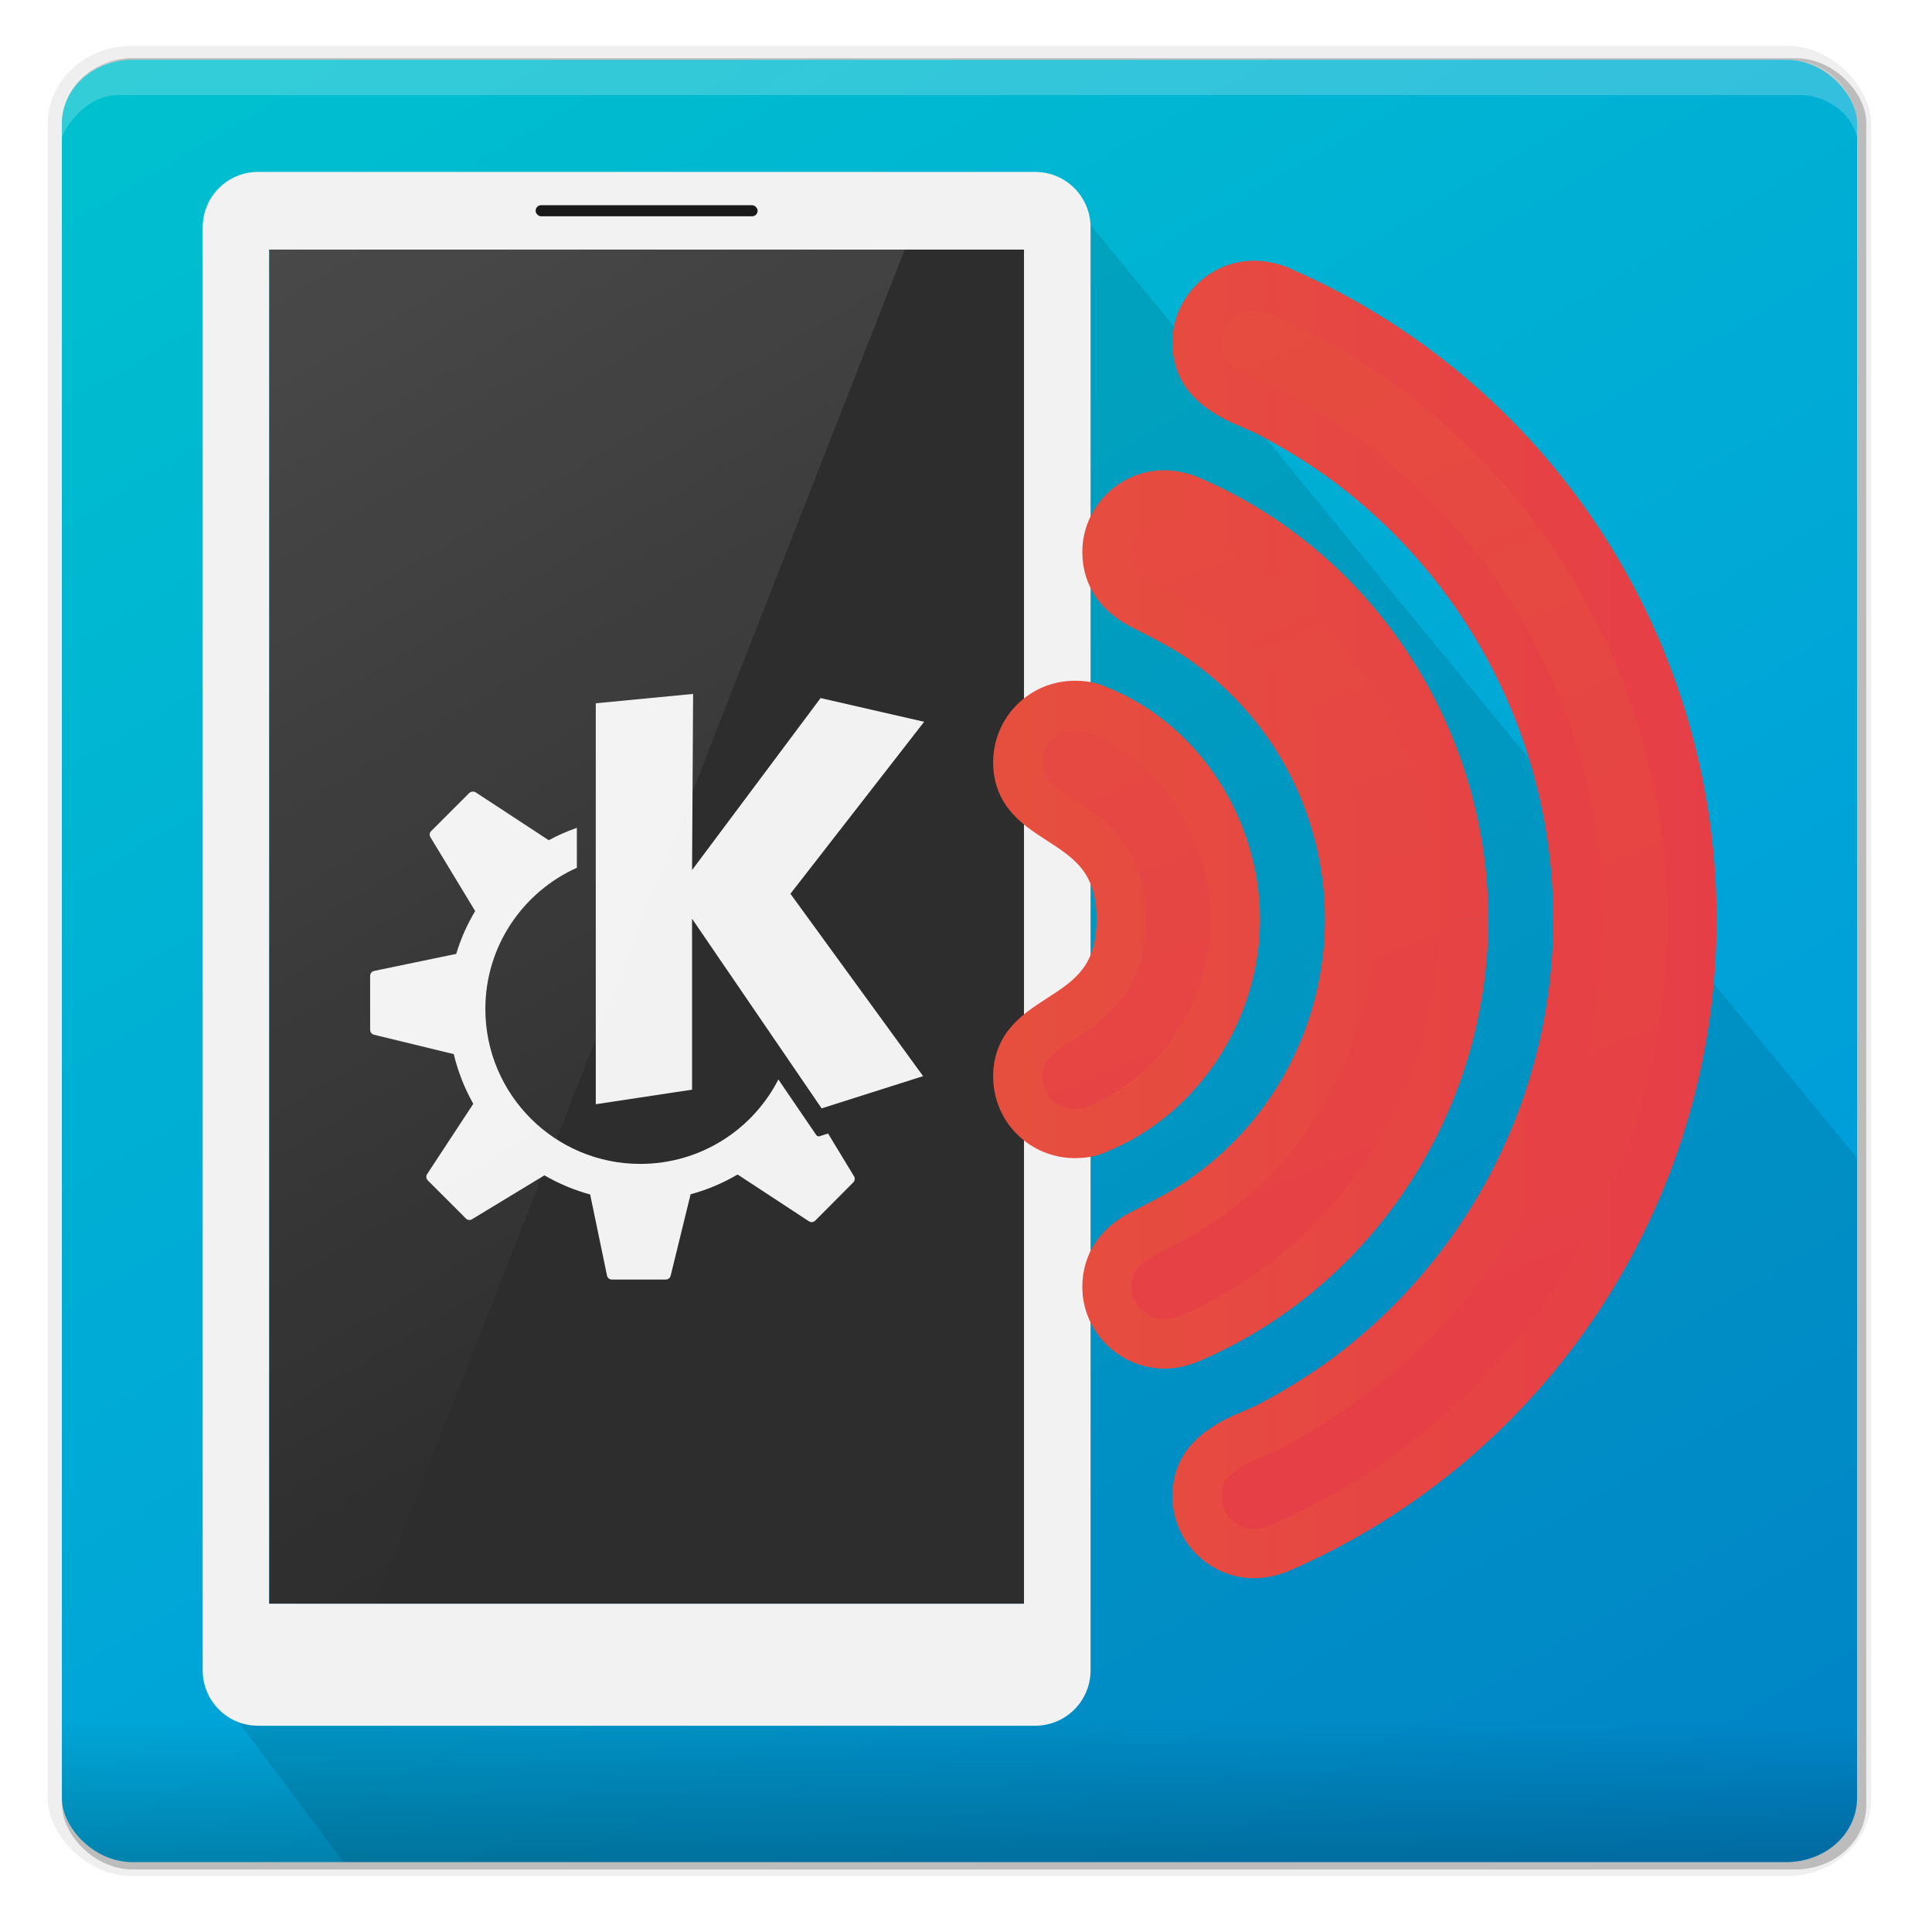 <?xml version="1.0" encoding="UTF-8" standalone="no"?>
<!-- Created with Inkscape (http://www.inkscape.org/) -->

<svg
   xmlns:dc="http://purl.org/dc/elements/1.1/"
   xmlns:cc="http://creativecommons.org/ns#"
   xmlns:rdf="http://www.w3.org/1999/02/22-rdf-syntax-ns#"
   xmlns:svg="http://www.w3.org/2000/svg"
   xmlns="http://www.w3.org/2000/svg"
   xmlns:xlink="http://www.w3.org/1999/xlink"
   xmlns:sodipodi="http://sodipodi.sourceforge.net/DTD/sodipodi-0.dtd"
   xmlns:inkscape="http://www.inkscape.org/namespaces/inkscape"
   width="274.432"
   height="274.432"
   id="svg2"
   version="1.1"
   inkscape:version="0.48.4 r9939"
   sodipodi:docname="kdeconnect.svg">
  <defs
     id="defs4">
    <linearGradient
       inkscape:collect="always"
       id="linearGradient4123">
      <stop
         style="stop-color:#b3b3b3;stop-opacity:1;"
         offset="0"
         id="stop4125" />
      <stop
         style="stop-color:#b3b3b3;stop-opacity:0;"
         offset="1"
         id="stop4127" />
    </linearGradient>
    <linearGradient
       id="linearGradient4022">
      <stop
         style="stop-color:#e64f3e;stop-opacity:1;"
         offset="0"
         id="stop4024" />
      <stop
         style="stop-color:#e63e47;stop-opacity:1;"
         offset="1"
         id="stop4026" />
    </linearGradient>
    <linearGradient
       inkscape:collect="always"
       id="linearGradient4303">
      <stop
         style="stop-color:#ffffff;stop-opacity:1;"
         offset="0"
         id="stop4305" />
      <stop
         style="stop-color:#ffffff;stop-opacity:0;"
         offset="1"
         id="stop4307" />
    </linearGradient>
    <linearGradient
       inkscape:collect="always"
       id="linearGradient4276">
      <stop
         style="stop-color:#ffffff;stop-opacity:1;"
         offset="0"
         id="stop4278" />
      <stop
         style="stop-color:#ffffff;stop-opacity:0;"
         offset="1"
         id="stop4280" />
    </linearGradient>
    <linearGradient
       inkscape:collect="always"
       id="linearGradient4153">
      <stop
         style="stop-color:#000000;stop-opacity:1;"
         offset="0"
         id="stop4155" />
      <stop
         style="stop-color:#000000;stop-opacity:0"
         offset="1"
         id="stop4157" />
    </linearGradient>
    <linearGradient
       id="linearGradient3994">
      <stop
         style="stop-color:#00d1c9;stop-opacity:1;"
         offset="0"
         id="stop3996" />
      <stop
         style="stop-color:#0081e3;stop-opacity:1;"
         offset="1"
         id="stop3998" />
    </linearGradient>
    <linearGradient
       inkscape:collect="always"
       id="linearGradient3939">
      <stop
         style="stop-color:#006eff;stop-opacity:1;"
         offset="0"
         id="stop3941" />
      <stop
         style="stop-color:#006eff;stop-opacity:0;"
         offset="1"
         id="stop3943" />
    </linearGradient>
    <linearGradient
       id="linearGradient3872">
      <stop
         style="stop-color:#09e0ff;stop-opacity:1;"
         offset="0"
         id="stop3874" />
      <stop
         style="stop-color:#3d8fc2;stop-opacity:1;"
         offset="1"
         id="stop3876" />
    </linearGradient>
    <linearGradient
       id="linearGradient3931">
      <stop
         style="stop-color:#202020;stop-opacity:1;"
         offset="0"
         id="stop3933" />
      <stop
         style="stop-color:#1a1a1a;stop-opacity:1;"
         offset="1"
         id="stop3935" />
    </linearGradient>
    <linearGradient
       id="linearGradient3896">
      <stop
         style="stop-color:#cd602b;stop-opacity:1;"
         offset="0"
         id="stop3898" />
      <stop
         style="stop-color:#cd2b2b;stop-opacity:1;"
         offset="1"
         id="stop3900" />
    </linearGradient>
    <linearGradient
       id="linearGradient4134">
      <stop
         style="stop-color:#ffffff;stop-opacity:1;"
         offset="0"
         id="stop4136" />
      <stop
         style="stop-color:#ececec;stop-opacity:1;"
         offset="1"
         id="stop4138" />
    </linearGradient>
    <linearGradient
       id="linearGradient3916">
      <stop
         style="stop-color:#ffffff;stop-opacity:1;"
         offset="0"
         id="stop3918" />
      <stop
         style="stop-color:#e5e5e5;stop-opacity:1;"
         offset="1"
         id="stop3920" />
    </linearGradient>
    <linearGradient
       id="linearGradient3838">
      <stop
         style="stop-color:#00ccff;stop-opacity:1;"
         offset="0"
         id="stop3840" />
      <stop
         id="stop3842"
         offset="0.5"
         style="stop-color:#db1cd8;stop-opacity:0.294;" />
      <stop
         style="stop-color:#00ccff;stop-opacity:0;"
         offset="1"
         id="stop3844" />
    </linearGradient>
    <linearGradient
       id="linearGradient4622">
      <stop
         id="stop4624"
         offset="0"
         style="stop-color:#00ccff;stop-opacity:1;" />
      <stop
         style="stop-color:#db1cd8;stop-opacity:0.294;"
         offset="0.623"
         id="stop4626" />
      <stop
         id="stop4628"
         offset="1"
         style="stop-color:#00ccff;stop-opacity:0;" />
    </linearGradient>
    <linearGradient
       id="linearGradient3883">
      <stop
         style="stop-color:#00ff6d;stop-opacity:1;"
         offset="0"
         id="stop3885" />
      <stop
         style="stop-color:#00ff9d;stop-opacity:0;"
         offset="1"
         id="stop3887" />
    </linearGradient>
    <linearGradient
       id="linearGradient3875">
      <stop
         style="stop-color:#ff0061;stop-opacity:1;"
         offset="0"
         id="stop3877" />
      <stop
         style="stop-color:#ff0061;stop-opacity:0;"
         offset="1"
         id="stop3879" />
    </linearGradient>
    <linearGradient
       id="linearGradient3814">
      <stop
         style="stop-color:#008d9c;stop-opacity:1;"
         offset="0"
         id="stop3816" />
      <stop
         style="stop-color:#008d9c;stop-opacity:0;"
         offset="1"
         id="stop3818" />
    </linearGradient>
    <linearGradient
       id="linearGradient3769">
      <stop
         style="stop-color:#00ccff;stop-opacity:1;"
         offset="0"
         id="stop3771" />
      <stop
         id="stop3784"
         offset="0.5"
         style="stop-color:#db1cd8;stop-opacity:0.294;" />
      <stop
         style="stop-color:#00ccff;stop-opacity:0;"
         offset="1"
         id="stop3773" />
    </linearGradient>
    <linearGradient
       inkscape:collect="always"
       xlink:href="#linearGradient3769-5"
       id="linearGradient3775-0"
       x1="145.677"
       y1="39.017"
       x2="145.677"
       y2="204.437"
       gradientUnits="userSpaceOnUse"
       gradientTransform="matrix(1.006,0,0,1.006,-8.613,811.84)" />
    <linearGradient
       id="linearGradient3769-5">
      <stop
         style="stop-color:#00ccff;stop-opacity:1;"
         offset="0"
         id="stop3771-1" />
      <stop
         id="stop3784-9"
         offset="0.5"
         style="stop-color:#db1cd8;stop-opacity:0.294;" />
      <stop
         style="stop-color:#00ccff;stop-opacity:0;"
         offset="1"
         id="stop3773-8" />
    </linearGradient>
    <linearGradient
       inkscape:collect="always"
       xlink:href="#linearGradient3814-6"
       id="linearGradient3820-1"
       x1="140"
       y1="922.362"
       x2="140"
       y2="962.362"
       gradientUnits="userSpaceOnUse"
       gradientTransform="matrix(0.924,0,0,0.924,33.591,71.811)" />
    <linearGradient
       id="linearGradient3814-6">
      <stop
         style="stop-color:#ff941f;stop-opacity:1;"
         offset="0"
         id="stop3816-1" />
      <stop
         style="stop-color:#ff6447;stop-opacity:0;"
         offset="1"
         id="stop3818-9" />
    </linearGradient>
    <linearGradient
       inkscape:collect="always"
       xlink:href="#linearGradient3769-2"
       id="linearGradient3775-2"
       x1="145.677"
       y1="39.017"
       x2="145.677"
       y2="204.437"
       gradientUnits="userSpaceOnUse"
       gradientTransform="matrix(0.876,0,0,0.876,-361.653,924.588)" />
    <linearGradient
       id="linearGradient3769-2">
      <stop
         style="stop-color:#00ccff;stop-opacity:1;"
         offset="0"
         id="stop3771-7" />
      <stop
         id="stop3784-4"
         offset="0.5"
         style="stop-color:#db1cd8;stop-opacity:0.294;" />
      <stop
         style="stop-color:#00ccff;stop-opacity:0;"
         offset="1"
         id="stop3773-6" />
    </linearGradient>
    <linearGradient
       inkscape:collect="always"
       xlink:href="#linearGradient3814-3"
       id="linearGradient3820-5"
       x1="140"
       y1="922.362"
       x2="140"
       y2="962.362"
       gradientUnits="userSpaceOnUse"
       gradientTransform="matrix(0.805,0,0,0.805,-324.908,280.271)" />
    <linearGradient
       id="linearGradient3814-3">
      <stop
         style="stop-color:#008d9c;stop-opacity:1;"
         offset="0"
         id="stop3816-3" />
      <stop
         style="stop-color:#008d9c;stop-opacity:0;"
         offset="1"
         id="stop3818-5" />
    </linearGradient>
    <radialGradient
       inkscape:collect="always"
       xlink:href="#linearGradient3769-5-6"
       id="radialGradient3858-6"
       cx="154.922"
       cy="930.708"
       fx="154.922"
       fy="930.708"
       r="110.128"
       gradientTransform="matrix(-1.998,2.422,-2.28,-2.322,2557.937,2642.37)"
       gradientUnits="userSpaceOnUse" />
    <linearGradient
       id="linearGradient3769-5-6">
      <stop
         style="stop-color:#00ccff;stop-opacity:1;"
         offset="0"
         id="stop3771-1-3" />
      <stop
         id="stop3784-9-7"
         offset="0.5"
         style="stop-color:#db1cd8;stop-opacity:0.294;" />
      <stop
         style="stop-color:#00ccff;stop-opacity:0;"
         offset="1"
         id="stop3773-8-2" />
    </linearGradient>
    <radialGradient
       inkscape:collect="always"
       xlink:href="#linearGradient3769-5-5"
       id="radialGradient3858-4"
       cx="154.922"
       cy="930.708"
       fx="154.922"
       fy="930.708"
       r="110.128"
       gradientTransform="matrix(-1.96,2.422,-2.237,-2.322,2514.039,2642.37)"
       gradientUnits="userSpaceOnUse" />
    <linearGradient
       id="linearGradient3769-5-5">
      <stop
         style="stop-color:#00ccff;stop-opacity:1;"
         offset="0"
         id="stop3771-1-4" />
      <stop
         id="stop3784-9-8"
         offset="0.5"
         style="stop-color:#db1cd8;stop-opacity:0.294;" />
      <stop
         style="stop-color:#00ccff;stop-opacity:0;"
         offset="1"
         id="stop3773-8-7" />
    </linearGradient>
    <radialGradient
       inkscape:collect="always"
       xlink:href="#linearGradient3838-9"
       id="radialGradient3836-9"
       cx="133.655"
       cy="98.045"
       fx="133.655"
       fy="98.045"
       r="110.176"
       gradientTransform="matrix(-2.536,2.818,-2.723,-2.451,735.965,-60.395)"
       gradientUnits="userSpaceOnUse" />
    <linearGradient
       id="linearGradient3838-9">
      <stop
         style="stop-color:#00ccff;stop-opacity:1;"
         offset="0"
         id="stop3840-7" />
      <stop
         id="stop3842-4"
         offset="0.593"
         style="stop-color:#db1cd8;stop-opacity:0.294;" />
      <stop
         style="stop-color:#00ccff;stop-opacity:0;"
         offset="1"
         id="stop3844-9" />
    </linearGradient>
    <radialGradient
       inkscape:collect="always"
       xlink:href="#linearGradient3916"
       id="radialGradient3922"
       cx="-145.659"
       cy="80.361"
       fx="-145.659"
       fy="80.361"
       r="24.047"
       gradientTransform="matrix(1,0,0,1.171,0,-13.733)"
       gradientUnits="userSpaceOnUse" />
    <radialGradient
       inkscape:collect="always"
       xlink:href="#linearGradient3838-8"
       id="radialGradient3836-1"
       cx="133.655"
       cy="98.045"
       fx="133.655"
       fy="98.045"
       r="110.176"
       gradientTransform="matrix(-2.536,2.818,-2.723,-2.451,735.965,-60.395)"
       gradientUnits="userSpaceOnUse" />
    <linearGradient
       id="linearGradient3838-8">
      <stop
         style="stop-color:#00ccff;stop-opacity:1;"
         offset="0"
         id="stop3840-8" />
      <stop
         id="stop3842-9"
         offset="0.593"
         style="stop-color:#db1cd8;stop-opacity:0.294;" />
      <stop
         style="stop-color:#00ccff;stop-opacity:0;"
         offset="1"
         id="stop3844-3" />
    </linearGradient>
    <radialGradient
       inkscape:collect="always"
       xlink:href="#linearGradient3896-9"
       id="radialGradient3902-4"
       cx="68.047"
       cy="9.742"
       fx="68.047"
       fy="9.742"
       r="128"
       gradientUnits="userSpaceOnUse"
       gradientTransform="matrix(0.938,3.047,-1.287,0.396,38.749,-115.191)" />
    <linearGradient
       id="linearGradient3896-9">
      <stop
         style="stop-color:#cd602b;stop-opacity:1;"
         offset="0"
         id="stop3898-5" />
      <stop
         style="stop-color:#cd2b2b;stop-opacity:1;"
         offset="1"
         id="stop3900-5" />
    </linearGradient>
    <radialGradient
       inkscape:collect="always"
       xlink:href="#linearGradient3896-6"
       id="radialGradient3902-1"
       cx="68.047"
       cy="9.742"
       fx="68.047"
       fy="9.742"
       r="128"
       gradientUnits="userSpaceOnUse"
       gradientTransform="matrix(0.938,3.047,-1.287,0.396,38.749,-1167.553)" />
    <linearGradient
       id="linearGradient3896-6">
      <stop
         style="stop-color:#cd602b;stop-opacity:1;"
         offset="0"
         id="stop3898-7" />
      <stop
         style="stop-color:#cd2b2b;stop-opacity:1;"
         offset="1"
         id="stop3900-0" />
    </linearGradient>
    <linearGradient
       inkscape:collect="always"
       xlink:href="#linearGradient3978-1"
       id="linearGradient3984-5"
       x1="-20"
       y1="712.362"
       x2="150"
       y2="932.362"
       gradientUnits="userSpaceOnUse"
       gradientTransform="translate(0.183,0.082)" />
    <linearGradient
       inkscape:collect="always"
       id="linearGradient3978-1">
      <stop
         style="stop-color:#ffffff;stop-opacity:1;"
         offset="0"
         id="stop3980-3" />
      <stop
         style="stop-color:#ffffff;stop-opacity:0;"
         offset="1"
         id="stop3982-0" />
    </linearGradient>
    <linearGradient
       inkscape:collect="always"
       xlink:href="#linearGradient3939"
       id="linearGradient3945"
       x1="146"
       y1="968.362"
       x2="145"
       y2="967.362"
       gradientUnits="userSpaceOnUse"
       gradientTransform="translate(-296.985,-295.975)" />
    <filter
       inkscape:collect="always"
       id="filter3898"
       x="-0.009"
       width="1.019"
       y="-0.146"
       height="1.292">
      <feGaussianBlur
         inkscape:collect="always"
         stdDeviation="0.913"
         id="feGaussianBlur3900" />
    </filter>
    <filter
       inkscape:collect="always"
       id="filter3902">
      <feGaussianBlur
         inkscape:collect="always"
         stdDeviation="0.913"
         id="feGaussianBlur3904" />
    </filter>
    <filter
       inkscape:collect="always"
       id="filter3935">
      <feGaussianBlur
         inkscape:collect="always"
         stdDeviation="0.55"
         id="feGaussianBlur3937" />
    </filter>
    <linearGradient
       inkscape:collect="always"
       xlink:href="#linearGradient3994"
       id="linearGradient4000"
       x1="-61.213"
       y1="-85.498"
       x2="238.787"
       y2="424.502"
       gradientUnits="userSpaceOnUse" />
    <linearGradient
       inkscape:collect="always"
       xlink:href="#linearGradient3994-1"
       id="linearGradient4000-8"
       x1="-61.213"
       y1="-85.498"
       x2="178.787"
       y2="324.502"
       gradientUnits="userSpaceOnUse" />
    <linearGradient
       id="linearGradient3994-1">
      <stop
         style="stop-color:#00d1c9;stop-opacity:1;"
         offset="0"
         id="stop3996-8" />
      <stop
         style="stop-color:#3e6aad;stop-opacity:1;"
         offset="1"
         id="stop3998-1" />
    </linearGradient>
    <linearGradient
       inkscape:collect="always"
       xlink:href="#linearGradient3994-0"
       id="linearGradient4000-1"
       x1="-61.213"
       y1="-85.498"
       x2="178.787"
       y2="324.502"
       gradientUnits="userSpaceOnUse" />
    <linearGradient
       id="linearGradient3994-0">
      <stop
         style="stop-color:#00d1c9;stop-opacity:1;"
         offset="0"
         id="stop3996-9" />
      <stop
         style="stop-color:#3e6aad;stop-opacity:1;"
         offset="1"
         id="stop3998-8" />
    </linearGradient>
    <linearGradient
       inkscape:collect="always"
       xlink:href="#linearGradient3994-3"
       id="linearGradient4000-9"
       x1="-61.213"
       y1="-85.498"
       x2="178.787"
       y2="324.502"
       gradientUnits="userSpaceOnUse" />
    <linearGradient
       id="linearGradient3994-3">
      <stop
         style="stop-color:#00d1c9;stop-opacity:1;"
         offset="0"
         id="stop3996-88" />
      <stop
         style="stop-color:#3e6aad;stop-opacity:1;"
         offset="1"
         id="stop3998-2" />
    </linearGradient>
    <linearGradient
       inkscape:collect="always"
       xlink:href="#linearGradient4153"
       id="linearGradient4159"
       x1="130"
       y1="1052.362"
       x2="130"
       y2="1032.362"
       gradientUnits="userSpaceOnUse" />
    <filter
       inkscape:collect="always"
       id="filter4182"
       x="-0.009"
       width="1.019"
       y="-0.146"
       height="1.292">
      <feGaussianBlur
         inkscape:collect="always"
         stdDeviation="0.912"
         id="feGaussianBlur4184" />
    </filter>
    <filter
       inkscape:collect="always"
       id="filter4186">
      <feGaussianBlur
         inkscape:collect="always"
         stdDeviation="0.912"
         id="feGaussianBlur4188" />
    </filter>
    <filter
       color-interpolation-filters="sRGB"
       inkscape:collect="always"
       id="filter3935-5">
      <feGaussianBlur
         inkscape:collect="always"
         stdDeviation="0.55"
         id="feGaussianBlur3937-7" />
    </filter>
    <filter
       inkscape:collect="always"
       id="filter4253">
      <feGaussianBlur
         inkscape:collect="always"
         stdDeviation="0.55"
         id="feGaussianBlur4255" />
    </filter>
    <linearGradient
       inkscape:collect="always"
       xlink:href="#linearGradient4276"
       id="linearGradient4282"
       x1="-110"
       y1="632.362"
       x2="110"
       y2="922.362"
       gradientUnits="userSpaceOnUse"
       gradientTransform="translate(415.173,-239.406)" />
    <linearGradient
       inkscape:collect="always"
       xlink:href="#linearGradient4303"
       id="linearGradient4309"
       x1="-5"
       y1="622.362"
       x2="230"
       y2="982.362"
       gradientUnits="userSpaceOnUse"
       gradientTransform="translate(415.173,-239.406)" />
    <linearGradient
       gradientTransform="matrix(1.577,0,0,1.577,-240.127,-563.027)"
       inkscape:collect="always"
       xlink:href="#linearGradient4303-8"
       id="linearGradient4309-4"
       x1="-5"
       y1="622.362"
       x2="209.464"
       y2="986.59"
       gradientUnits="userSpaceOnUse" />
    <linearGradient
       inkscape:collect="always"
       id="linearGradient4303-8">
      <stop
         style="stop-color:#ffffff;stop-opacity:1;"
         offset="0"
         id="stop4305-2" />
      <stop
         style="stop-color:#ffffff;stop-opacity:0;"
         offset="1"
         id="stop4307-0" />
    </linearGradient>
    <linearGradient
       inkscape:collect="always"
       xlink:href="#linearGradient4022"
       id="linearGradient4028"
       x1="338.787"
       y1="-145.498"
       x2="388.787"
       y2="-25.498"
       gradientUnits="userSpaceOnUse"
       gradientTransform="matrix(1.577,0,0,1.577,-382.13,246.438)" />
    <linearGradient
       inkscape:collect="always"
       xlink:href="#linearGradient4022"
       id="linearGradient4052"
       x1="141.071"
       y1="130.601"
       x2="243.845"
       y2="130.601"
       gradientUnits="userSpaceOnUse" />
    <linearGradient
       inkscape:collect="always"
       xlink:href="#linearGradient4123"
       id="linearGradient4129"
       x1="111.11"
       y1="212.861"
       x2="111.11"
       y2="297.416"
       gradientUnits="userSpaceOnUse" />
    <linearGradient
       inkscape:collect="always"
       xlink:href="#linearGradient4123"
       id="linearGradient4131"
       gradientUnits="userSpaceOnUse"
       x1="111.11"
       y1="212.861"
       x2="111.11"
       y2="297.416" />
    <linearGradient
       inkscape:collect="always"
       xlink:href="#linearGradient4123"
       id="linearGradient4133"
       gradientUnits="userSpaceOnUse"
       x1="111.11"
       y1="212.861"
       x2="111.11"
       y2="297.416" />
    <linearGradient
       inkscape:collect="always"
       xlink:href="#linearGradient4123"
       id="linearGradient4135"
       gradientUnits="userSpaceOnUse"
       x1="111.11"
       y1="212.861"
       x2="111.11"
       y2="297.416" />
    <linearGradient
       inkscape:collect="always"
       xlink:href="#linearGradient4123"
       id="linearGradient4137"
       gradientUnits="userSpaceOnUse"
       x1="111.11"
       y1="212.861"
       x2="111.11"
       y2="297.416" />
    <linearGradient
       inkscape:collect="always"
       xlink:href="#linearGradient4123"
       id="linearGradient4139"
       gradientUnits="userSpaceOnUse"
       x1="111.11"
       y1="212.861"
       x2="111.11"
       y2="297.416" />
    <linearGradient
       inkscape:collect="always"
       xlink:href="#linearGradient4123"
       id="linearGradient4141"
       gradientUnits="userSpaceOnUse"
       x1="111.11"
       y1="212.861"
       x2="111.11"
       y2="297.416" />
    <linearGradient
       inkscape:collect="always"
       xlink:href="#linearGradient4123"
       id="linearGradient4143"
       gradientUnits="userSpaceOnUse"
       x1="111.11"
       y1="212.861"
       x2="111.11"
       y2="297.416" />
    <linearGradient
       inkscape:collect="always"
       xlink:href="#linearGradient4123"
       id="linearGradient4145"
       gradientUnits="userSpaceOnUse"
       x1="111.11"
       y1="212.861"
       x2="111.11"
       y2="297.416" />
    <linearGradient
       inkscape:collect="always"
       xlink:href="#linearGradient4123"
       id="linearGradient4147"
       gradientUnits="userSpaceOnUse"
       x1="111.11"
       y1="212.861"
       x2="111.11"
       y2="297.416" />
    <linearGradient
       inkscape:collect="always"
       xlink:href="#linearGradient4123"
       id="linearGradient4149"
       gradientUnits="userSpaceOnUse"
       x1="111.11"
       y1="212.861"
       x2="111.11"
       y2="297.416" />
    <linearGradient
       inkscape:collect="always"
       xlink:href="#linearGradient3994-6"
       id="linearGradient4000-7"
       x1="-61.213"
       y1="-85.498"
       x2="238.787"
       y2="424.502"
       gradientUnits="userSpaceOnUse" />
    <linearGradient
       id="linearGradient3994-6">
      <stop
         style="stop-color:#00d1c9;stop-opacity:1;"
         offset="0"
         id="stop3996-6" />
      <stop
         style="stop-color:#0081e3;stop-opacity:1;"
         offset="1"
         id="stop3998-0" />
    </linearGradient>
    <filter
       inkscape:collect="always"
       id="filter4199">
      <feGaussianBlur
         inkscape:collect="always"
         stdDeviation="2.555"
         id="feGaussianBlur4201" />
    </filter>
  </defs>
  <sodipodi:namedview
     id="base"
     pagecolor="#000000"
     bordercolor="#9d4f2f"
     borderopacity="1"
     inkscape:pageopacity="0.51372549"
     inkscape:pageshadow="2"
     inkscape:zoom="0.7"
     inkscape:cx="237.10108"
     inkscape:cy="152.16765"
     inkscape:document-units="px"
     inkscape:current-layer="layer1"
     showgrid="true"
     showguides="true"
     inkscape:guide-bbox="true"
     inkscape:window-width="1366"
     inkscape:window-height="713"
     inkscape:window-x="0"
     inkscape:window-y="-3"
     inkscape:window-maximized="1"
     fit-margin-top="0"
     fit-margin-left="0"
     fit-margin-right="0"
     fit-margin-bottom="0">
    <inkscape:grid
       type="xygrid"
       id="grid2985"
       empspacing="5"
       visible="true"
       enabled="true"
       snapvisiblegridlinesonly="true"
       originx="8.787px"
       originy="9.93px" />
    <sodipodi:guide
       orientation="1,0"
       position="8.787,239.93"
       id="guide2989" />
    <sodipodi:guide
       orientation="0,1"
       position="201.787,265.93"
       id="guide2991" />
    <sodipodi:guide
       orientation="1,0"
       position="263.787,-0.07"
       id="guide2993" />
    <sodipodi:guide
       orientation="0,1"
       position="261.787,9.93"
       id="guide2995" />
    <sodipodi:guide
       orientation="1,0"
       position="118.787,309.93"
       id="guide4512" />
    <sodipodi:guide
       orientation="1,0"
       position="158.787,289.93"
       id="guide4514" />
    <sodipodi:guide
       orientation="0,1"
       position="68.787,189.93"
       id="guide3939" />
    <sodipodi:guide
       orientation="0,1"
       position="148.787,89.93"
       id="guide3941" />
    <sodipodi:guide
       orientation="1,0"
       position="223.787,174.93"
       id="guide3942" />
    <sodipodi:guide
       orientation="1,0"
       position="203.787,179.93"
       id="guide3944" />
    <sodipodi:guide
       orientation="1,0"
       position="63.787,39.93"
       id="guide4111" />
    <sodipodi:guide
       orientation="1,0"
       position="128.787,19.93"
       id="guide4113" />
  </sodipodi:namedview>
  <g
     inkscape:label="Capa 1"
     inkscape:groupmode="layer"
     id="layer1"
     transform="translate(8.787,-787.86)">
    <rect
       style="opacity:0.5;fill:#000000;fill-opacity:1;stroke:none;filter:url(#filter4199)"
       id="rect3908-2"
       width="255"
       height="256"
       x="-7.9314225e-07"
       y="796.362"
       rx="10"
       ry="9.082"
       transform="matrix(1.005,0,0,1.005,0.033,-4.216)" />
    <rect
       style="opacity:0.2;fill:#b3b3b3;fill-opacity:1;stroke:none"
       id="rect3908-8"
       width="259"
       height="260"
       x="-2"
       y="794.362"
       rx="12"
       ry="11" />
    <rect
       style="fill:url(#linearGradient4000);fill-opacity:1;stroke:none"
       id="rect3908"
       width="255"
       height="256"
       x="8.787"
       y="8.502"
       transform="translate(-8.787,787.86)"
       rx="10"
       ry="9.082" />
    <rect
       style="opacity:0.2;fill:url(#linearGradient4159);fill-opacity:1;stroke:none"
       id="rect3908-1"
       width="255"
       height="230"
       x="0"
       y="822.362"
       rx="10"
       ry="9.082" />
    <path
       style="opacity:0.1;fill:#000000;fill-opacity:1;stroke:none"
       d="m 33.787,244.502 115,-220 115,140 0,90 0,0 0,0 c 0,0 0,-10 0,0 0,10 -10.112,10 -10.112,10 l -204.888,0 z"
       id="path4311"
       inkscape:connector-curvature="0"
       transform="translate(-8.787,787.86)"
       sodipodi:nodetypes="cccccczccc" />
    <path
       style="fill:#ffffff;fill-opacity:1;stroke:none;opacity:0.2"
       d="m 18.787,8.502 c 10,0 227,8.4e-6 235,4.2e-6 8,-4.2e-6 10,7 10,9 0,2 0,2 0,2 -1,-4 -5,-6 -8,-6 -82.054,0 -156.925,0 -239,0 -4,0 -7.015,3.537 -8,6 0,0 10e-8,-1 10e-8,-2 0,-1 0,-9 10,-9 z"
       id="rect4116"
       inkscape:connector-curvature="0"
       sodipodi:nodetypes="zzzcccczz"
       transform="translate(-8.787,787.86)" />
    <path
       style="fill:#f2f2f2;fill-opacity:1;stroke:none"
       d="m 27.884,812.279 110.357,0 c 4.367,0 7.883,3.516 7.883,7.883 l 0,39.413 -9.459,0 0,-36.26 -107.204,0 0,192.337 107.204,0 0,-156.077 9.459,0 0,165.536 c 0,4.367 -3.516,7.883 -7.883,7.883 l -110.357,0 c -4.367,0 -7.883,-3.516 -7.883,-7.883 l 0,-204.949 c 0,-4.367 3.516,-7.883 7.883,-7.883 z"
       id="rect3099-1"
       inkscape:connector-curvature="0"
       sodipodi:nodetypes="sssccccccccssssss" />
    <rect
       style="fill:#2d2d2d;fill-opacity:1;stroke:none"
       id="rect3907-1"
       width="107.204"
       height="192.337"
       x="29.46"
       y="823.314"
       rx="0"
       ry="0" />
    <rect
       style="fill:#1a1a1a;fill-opacity:1;stroke:none"
       id="rect3946-5"
       width="31.531"
       height="1.577"
       x="67.297"
       y="817.008"
       ry="0.788" />
    <g
       transform="matrix(0.803,0,0,0.803,28.276,877.43)"
       id="g3764-6-1"
       style="fill:#f2f2f2;fill-opacity:1">
      <g
         id="g15-3-2"
         style="fill:#f2f2f2;fill-opacity:1;fill-rule:nonzero;stroke:none"
         transform="translate(59.234,11.207)" />
      <g
         id="g30-7-2"
         style="fill:#f2f2f2;fill-opacity:1;fill-rule:nonzero;stroke:none"
         transform="translate(19.32,28.476)">
        <path
           inkscape:connector-curvature="0"
           id="path32-1-7"
           style="fill:#f2f2f2;fill-opacity:1;stroke:none"
           d="m 18.099,0.02 c -0.195,0.02 -0.405,0.074 -0.552,0.221 0,0 -6.769,6.769 -6.769,6.769 -0.284,0.285 -0.319,0.722 -0.11,1.067 0,0 7.909,13.059 7.909,13.059 -1.404,2.361 -2.545,4.893 -3.348,7.578 0,0 -14.531,3.017 -14.531,3.017 C 0.295,31.814 0,32.199 0,32.613 c 0,0 0,9.565 0,9.565 0,0.404 0.308,0.751 0.699,0.846 0,0 14.089,3.421 14.089,3.421 0.753,3.108 1.917,6.083 3.458,8.792 0,0 -8.167,12.434 -8.167,12.434 -0.228,0.347 -0.183,0.811 0.11,1.104 0,0 6.769,6.769 6.769,6.769 0.285,0.284 0.722,0.32 1.067,0.11 0,0 12.802,-7.762 12.802,-7.762 2.511,1.45 5.229,2.611 8.093,3.384 0,0 2.98,14.347 2.98,14.347 0.084,0.405 0.432,0.699 0.846,0.699 0,0 9.565,0 9.565,0 0.401,0 0.751,-0.27 0.846,-0.663 0,0 3.532,-14.42 3.532,-14.42 2.954,-0.796 5.738,-1.979 8.314,-3.495 0,0 12.618,8.277 12.618,8.277 0.348,0.227 0.809,0.183 1.104,-0.11 0,0 6.732,-6.769 6.732,-6.769 0.286,-0.285 0.356,-0.722 0.147,-1.067 0,0 -4.598,-7.578 -4.598,-7.578 0,0 -1.508,0.478 -1.508,0.478 -0.218,0.067 -0.459,-0.031 -0.589,-0.221 0,0 -2.905,-4.273 -6.695,-9.822 -4.533,8.871 -13.778,14.935 -24.426,14.935 -15.131,0 -27.406,-12.275 -27.406,-27.406 0,-11.13 6.655,-20.689 16.186,-24.978 0,0 0,-7.063 0,-7.063 -1.735,0.607 -3.41,1.34 -5.003,2.207 -0.003,-0.002 0.003,-0.035 0,-0.037 0,0 -12.912,-8.461 -12.912,-8.461 C 18.477,0.017 18.294,0 18.099,0.02 c 0,0 0,0 0,0 z m 39.031,-17.29 c 0,0 -17.216,1.655 -17.216,1.655 0,0 0,70.925 0,70.925 0,0 17.032,-2.575 17.032,-2.575 0,0 0,-30.239 0,-30.239 0,0 22.918,33.55 22.918,33.55 0,0 17.952,-5.702 17.952,-5.702 0,0 -23.47,-32.262 -23.47,-32.262 0,0 23.654,-30.423 23.654,-30.423 0,0 -18.32,-4.194 -18.32,-4.194 0,0 -22.734,30.423 -22.734,30.423 0,0 0.184,-31.159 0.184,-31.159 0,0 0,0 0,0 z" />
      </g>
    </g>
    <path
       style="opacity:0.5;fill:url(#linearGradient4309-4);fill-opacity:1;stroke:none"
       d="m 29.46,823.314 77.25,0 13.39,-0.952 -76.276,194.865 -15.941,0 z"
       id="rect3907-9-4"
       inkscape:connector-curvature="0"
       sodipodi:nodetypes="cccccc" />
    <g
       transform="translate(-8.787,787.86)"
       style="font-size:144px;font-style:normal;font-variant:normal;font-weight:normal;font-stretch:normal;line-height:125%;letter-spacing:0px;word-spacing:0px;fill:#000000;fill-opacity:1;stroke:url(#linearGradient4052);font-family:Nokia Pure Text;-inkscape-font-specification:Nokia Pure Text;stroke-width:7;stroke-miterlimit:4;stroke-dasharray:none;stroke-opacity:1"
       id="text3247">
      <path
         d="m 175.482,130.601 c 0,-12.669 -7.728,-25.084 -19.636,-29.771 -1.013,-0.507 -2.154,-0.633 -3.167,-0.633 -4.434,0 -8.108,3.547 -8.108,8.108 0,9.628 14.696,6.968 14.696,22.297 0,15.329 -14.696,12.669 -14.696,22.297 0,4.561 3.674,8.108 8.108,8.108 1.013,0 2.154,-0.127 3.167,-0.633 11.908,-4.814 19.636,-17.103 19.636,-29.771 m 32.431,0 c 0,-25.717 -15.456,-49.661 -39.273,-59.669 -1.013,-0.38 -2.154,-0.633 -3.294,-0.633 -4.434,0 -8.108,3.674 -8.108,8.108 0,3.547 2.027,5.954 4.941,7.474 3.421,1.774 6.588,3.294 9.628,5.574 12.542,9.121 19.89,23.69 19.89,39.146 0,15.456 -7.348,30.024 -19.89,39.146 -3.04,2.28 -6.208,3.801 -9.628,5.574 -2.914,1.52 -4.941,3.927 -4.941,7.474 0,4.434 3.674,8.108 8.235,8.108 1.013,0 2.154,-0.253 3.167,-0.633 23.817,-10.008 39.273,-33.952 39.273,-59.669 m 32.431,0 c 0,-38.892 -23.183,-74.111 -58.909,-89.44 -1.013,-0.38 -2.154,-0.633 -3.294,-0.633 -4.434,0 -8.108,3.674 -8.108,8.108 0,3.674 1.9,5.701 4.941,7.474 1.774,1.013 3.801,1.647 5.701,2.66 3.547,1.9 7.094,4.054 10.388,6.461 20.776,15.329 33.065,39.526 33.065,65.37 0,25.844 -12.289,50.041 -33.065,65.37 -3.294,2.407 -6.841,4.561 -10.388,6.461 -1.9,1.013 -3.927,1.647 -5.701,2.66 -3.04,1.774 -4.941,3.801 -4.941,7.474 0,4.434 3.674,8.108 8.108,8.108 1.14,0 2.28,-0.253 3.294,-0.633 35.725,-15.329 58.909,-50.548 58.909,-89.44"
         id="path3252"
         inkscape:connector-curvature="0"
         sodipodi:nodetypes="ccsssssccccssccsccssccccsscccscccsscc"
         style="fill:url(#linearGradient4028);fill-opacity:1;stroke:url(#linearGradient4052);stroke-opacity:1;stroke-width:7;stroke-miterlimit:4;stroke-dasharray:none" />
    </g>
  </g>
</svg>
